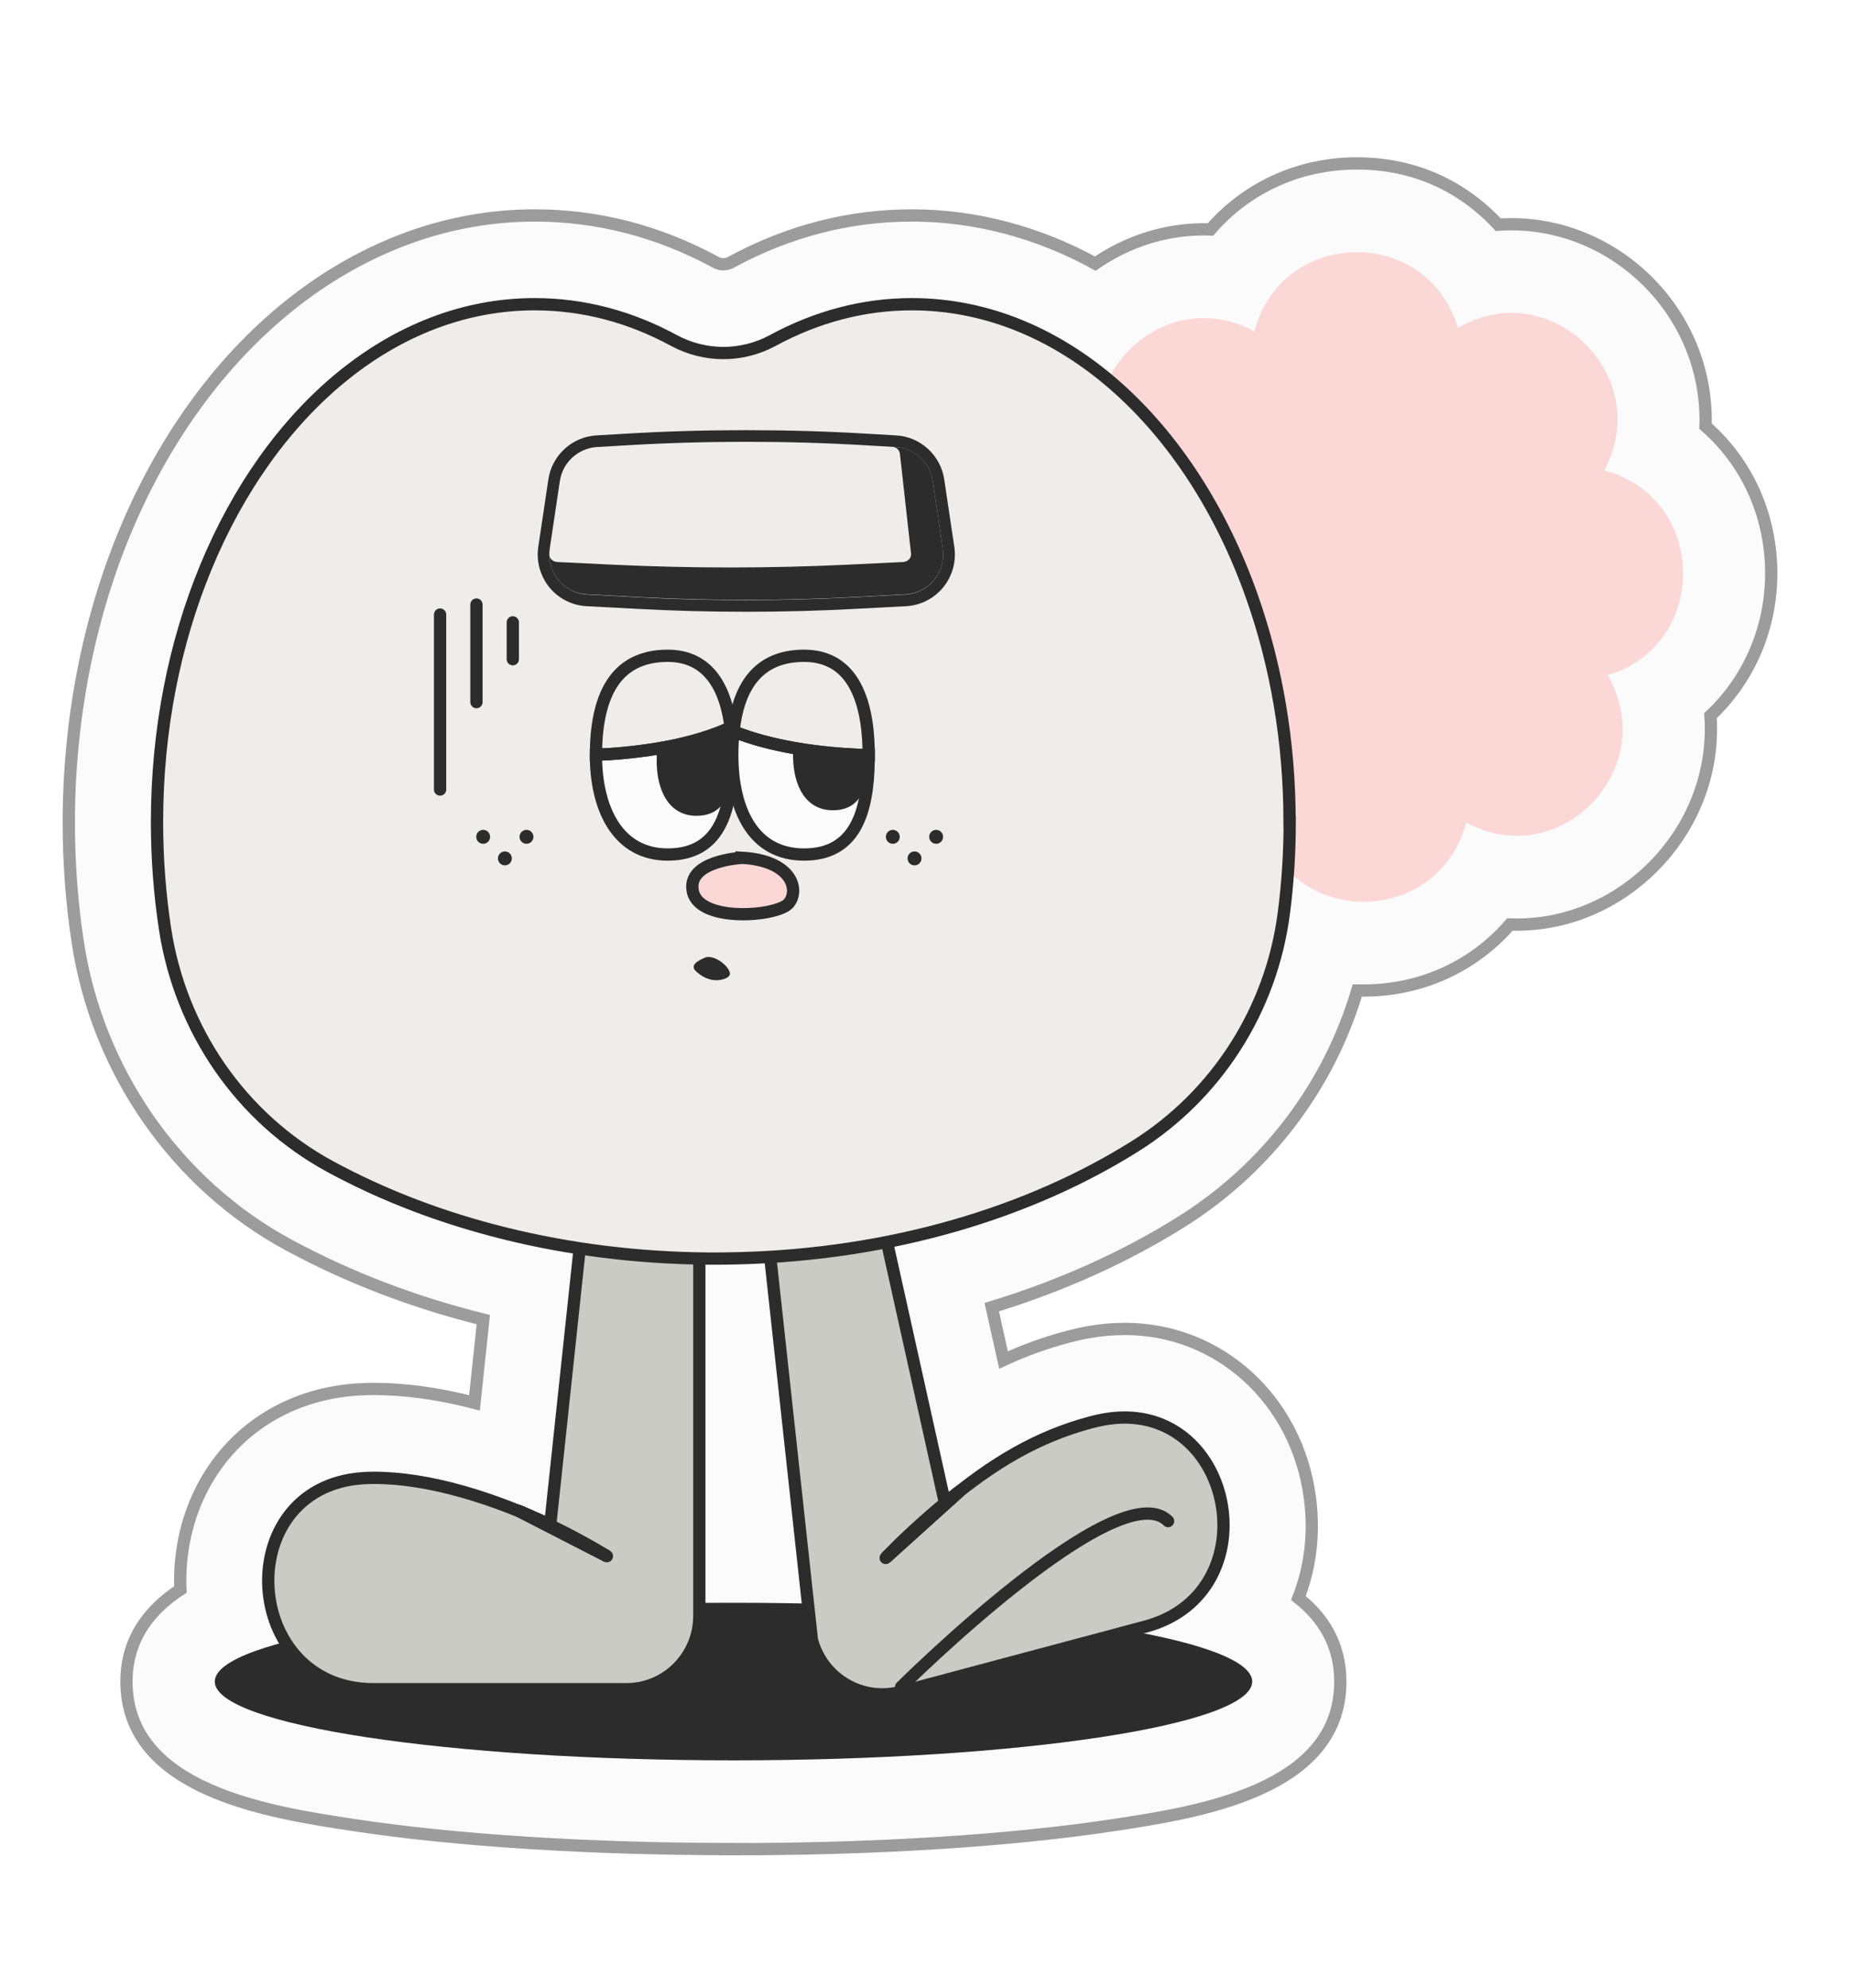 <svg width="151" height="162" viewBox="0 0 151 162" fill="none" xmlns="http://www.w3.org/2000/svg">
<g filter="url(#filter0_g_40000162_3204)">
<g filter="url(#filter1_d_40000162_3204)">
<path d="M60.772 149.675C49.136 149.675 38.137 148.979 29.807 147.713C22.888 146.664 11.306 144.901 11.306 136.022C11.306 132.424 13.319 130.073 15.7 128.518C15.583 125.733 16.14 122.939 17.38 120.462C19.788 115.661 24.371 112.659 29.933 112.234C30.392 112.198 30.913 112.18 31.497 112.18C34.031 112.18 36.762 112.56 39.665 113.31L40.384 106.529C34.696 105.118 29.376 103.075 24.497 100.435C15.358 95.489 8.943 86.276 7.343 75.815C6.849 72.614 6.606 69.314 6.606 65.996C6.606 57.777 8.17 49.657 11.117 42.496C17.722 26.493 30.535 16.556 44.58 16.556C49.702 16.556 54.662 17.84 59.326 20.372C59.523 20.48 59.73 20.535 59.946 20.535C60.161 20.535 60.377 20.48 60.584 20.363C65.256 17.831 70.207 16.556 75.32 16.556C80.433 16.556 85.573 17.904 90.255 20.48C92.834 18.699 95.907 17.686 99.097 17.686C99.285 17.686 99.465 17.686 99.645 17.695C102.556 14.332 106.815 12.316 111.56 12.316C116.304 12.316 120.177 14.187 123.089 17.307C123.448 17.28 123.817 17.271 124.176 17.271C129.684 17.271 134.887 20.281 137.771 25.137C139.344 27.786 140.081 30.761 139.982 33.726C143.334 36.656 145.337 40.941 145.337 45.724C145.337 50.254 143.486 54.395 140.386 57.316C140.413 57.686 140.422 58.048 140.422 58.419C140.422 67.053 133.18 74.341 124.607 74.341C124.419 74.341 124.23 74.341 124.041 74.332C121.13 77.695 116.871 79.712 112.135 79.712C111.955 79.712 111.785 79.712 111.605 79.712C109.296 87.487 104.255 94.178 97.282 98.554C92.672 101.448 87.415 103.807 81.817 105.516L82.778 109.82C84.495 109.024 86.238 108.4 88.053 107.921C88.52 107.804 89.06 107.668 89.662 107.56C90.668 107.379 91.674 107.288 92.663 107.288C100.373 107.288 106.717 113.093 107.75 121.095C108.127 123.988 107.768 126.755 106.806 129.214C108.828 130.814 110.221 133.003 110.221 136.031C110.221 144.91 98.647 146.673 91.728 147.722C83.399 148.988 72.4 149.684 60.763 149.684L60.772 149.675Z" fill="#FBFBFB" stroke="#9C9C9C" stroke-miterlimit="10"/>
<path d="M120.474 66.023C118.254 74.486 106.384 74.684 103.886 66.303C96.365 70.706 87.838 62.406 91.962 54.694C83.551 52.46 83.354 40.516 91.683 38.003C87.307 30.435 95.556 21.855 103.221 26.005C105.441 17.542 117.311 17.343 119.809 25.724C127.33 21.321 135.857 29.621 131.733 37.334C140.144 39.567 140.341 51.511 132.011 54.025C136.388 61.592 128.139 70.173 120.474 66.023Z" fill="#FBD7D5"/>
<path d="M60.772 142.442C84.117 142.442 103.041 139.568 103.041 136.022C103.041 132.477 84.117 129.603 60.772 129.603C37.428 129.603 18.503 132.477 18.503 136.022C18.503 139.568 37.428 142.442 60.772 142.442Z" fill="#2C2C2C"/>
<path d="M57.987 70.372V130.67C57.987 133.97 55.327 136.646 52.047 136.646H31.443C20.651 136.646 19.707 120.281 30.472 119.458C30.805 119.431 31.146 119.422 31.497 119.422C36.016 119.422 41.228 121.095 45.838 123.247L51.472 70.381H57.987V70.372Z" fill="#CBCBC5" stroke="#2C2C2C" stroke-miterlimit="10"/>
<path d="M50.456 125.805C49.486 125.245 47.338 123.907 43.223 122.098L50.456 125.805Z" fill="#CBCBC5"/>
<path d="M50.456 125.805C49.486 125.245 47.338 123.907 43.223 122.098" stroke="#2C2C2C" stroke-miterlimit="10" stroke-linecap="round"/>
<path d="M60.772 73.925L67.161 132.623C68.005 135.814 71.249 137.713 74.421 136.863L94.334 131.547C104.766 128.762 101.504 112.704 90.892 114.675C90.559 114.738 90.227 114.811 89.895 114.901C85.528 116.068 81.915 118.21 78.006 121.483L67.062 72.243L60.763 73.925H60.772Z" fill="#CBCBC5" stroke="#2C2C2C" stroke-miterlimit="10"/>
<path d="M73.173 125.95C73.963 125.154 75.707 123.31 79.22 120.498L73.173 125.95Z" fill="#CBCBC5"/>
<path d="M73.173 125.95C73.963 125.154 75.707 123.31 79.22 120.498" stroke="#2C2C2C" stroke-miterlimit="10" stroke-linecap="round"/>
<path d="M50.457 125.805L43.341 122.153C47.384 123.934 49.496 125.254 50.457 125.805Z" fill="#FBFBFB" stroke="#2C2C2C" stroke-miterlimit="10"/>
<path d="M50.457 125.805L43.341 122.153C47.384 123.934 49.496 125.254 50.457 125.805Z" fill="#FBFBFB" stroke="#2C2C2C" stroke-miterlimit="10" stroke-linecap="round"/>
<path d="M79.13 120.579L73.173 125.95C73.865 125.254 75.293 123.753 78.016 121.484C78.357 121.203 78.735 120.896 79.13 120.579Z" fill="#FBFBFB" stroke="#2C2C2C" stroke-miterlimit="10"/>
<path d="M79.13 120.579L73.173 125.95C73.865 125.254 75.293 123.753 78.016 121.484C78.357 121.203 78.735 120.896 79.13 120.579Z" fill="#FBFBFB" stroke="#2C2C2C" stroke-miterlimit="10" stroke-linecap="round"/>
<path d="M74.431 136.465C74.431 136.465 92.142 118.861 96.186 122.948" stroke="#2C2C2C" stroke-miterlimit="10" stroke-linecap="round"/>
<path d="M106.097 65.987C106.097 68.518 105.935 70.996 105.62 73.401C104.605 81.249 100.166 88.22 93.49 92.406C84.872 97.822 73.595 101.221 61.177 101.529C60.548 101.547 59.919 101.556 59.281 101.556H58.733C47.123 101.466 36.43 98.69 27.912 94.061C20.633 90.109 15.709 82.921 14.451 74.703C14.02 71.891 13.795 68.97 13.795 65.987C13.795 58.455 15.233 51.384 17.758 45.263C23.041 32.442 33.069 23.79 44.571 23.79C48.57 23.79 52.389 24.829 55.902 26.737C58.445 28.111 61.455 28.111 63.989 26.737C67.494 24.838 71.313 23.79 75.302 23.79C87.496 23.79 98.037 33.509 103.015 47.596C104.982 53.157 106.088 59.395 106.088 65.987H106.097Z" fill="#EEEDEB" stroke="#2C2C2C" stroke-miterlimit="10"/>
<path d="M60.674 60.534V60.823C60.674 61.003 60.665 61.184 60.665 61.364V61.445C60.647 61.689 60.638 61.932 60.62 62.166C60.62 62.248 60.611 62.32 60.602 62.392C60.324 65.972 59.075 68.632 55.41 68.632C51.404 68.632 49.562 65.007 49.562 60.534V60.507C50.946 60.453 52.706 60.309 54.557 60.002C56.479 59.687 58.492 59.182 60.288 58.397H60.297C60.387 58.442 60.477 58.478 60.566 58.514C60.638 59.164 60.674 59.84 60.674 60.534Z" fill="#FBFBFB" stroke="#2C2C2C" stroke-miterlimit="10"/>
<path d="M71.795 60.534C71.795 60.688 71.795 60.841 71.786 60.994C71.723 65.251 70.654 68.632 66.522 68.632C62.39 68.632 60.674 65.007 60.674 60.534C60.674 59.867 60.701 59.227 60.773 58.605C62.318 59.218 64.007 59.651 65.642 59.939C67.995 60.363 70.241 60.498 71.795 60.534Z" fill="#FBFBFB" stroke="#2C2C2C" stroke-miterlimit="10"/>
<path d="M60.567 58.514C60.477 58.478 60.387 58.442 60.297 58.397H60.288C58.492 59.182 56.48 59.687 54.557 60.002C52.707 60.309 50.946 60.453 49.563 60.507C49.572 56.044 50.928 52.437 55.411 52.437C58.707 52.437 60.19 55.016 60.567 58.514Z" stroke="#2C2C2C" stroke-miterlimit="10"/>
<path d="M60.674 60.823V60.985C60.674 61.111 60.674 61.238 60.665 61.364V61.445C60.647 61.689 60.638 61.932 60.62 62.166C60.62 62.248 60.611 62.32 60.602 62.392C60.387 64.186 59.659 65.476 57.755 65.476C55.536 65.476 54.512 63.465 54.512 60.985C54.512 60.652 54.53 60.318 54.557 60.002C56.479 59.687 58.491 59.182 60.288 58.397H60.297C60.548 59.083 60.665 59.921 60.674 60.823Z" fill="#2C2C2C"/>
<path d="M71.795 60.534C71.795 60.688 71.795 60.841 71.786 60.994C71.714 63.258 71.085 65.025 68.867 65.025C66.648 65.025 65.624 63.014 65.624 60.534C65.624 60.336 65.633 60.138 65.642 59.939C67.995 60.363 70.241 60.498 71.795 60.534Z" fill="#2C2C2C"/>
<path d="M71.795 60.534C70.241 60.498 67.995 60.363 65.642 59.939C64.007 59.651 62.318 59.218 60.773 58.605C61.15 55.061 62.704 52.437 66.522 52.437C70.34 52.437 71.687 55.8 71.786 60.047C71.795 60.21 71.795 60.372 71.795 60.534Z" stroke="#2C2C2C" stroke-miterlimit="10"/>
<path d="M61.429 68.903C61.429 68.903 56.893 69.137 57.468 71.671C58.042 74.205 64.375 73.682 65.274 72.6C66.172 71.517 65.543 69.11 61.429 68.894V68.903Z" fill="#FBD7D5" stroke="#2C2C2C" stroke-miterlimit="10"/>
<path d="M40.373 67.757C40.686 67.757 40.939 67.503 40.939 67.189C40.939 66.875 40.686 66.621 40.373 66.621C40.061 66.621 39.807 66.875 39.807 67.189C39.807 67.503 40.061 67.757 40.373 67.757Z" fill="#2C2C2C"/>
<path d="M43.903 67.757C44.216 67.757 44.469 67.503 44.469 67.189C44.469 66.875 44.216 66.621 43.903 66.621C43.591 66.621 43.337 66.875 43.337 67.189C43.337 67.503 43.591 67.757 43.903 67.757Z" fill="#2C2C2C"/>
<path d="M42.143 69.516C42.456 69.516 42.709 69.261 42.709 68.948C42.709 68.634 42.456 68.379 42.143 68.379C41.831 68.379 41.577 68.634 41.577 68.948C41.577 69.261 41.831 69.516 42.143 69.516Z" fill="#2C2C2C"/>
<path d="M73.754 67.757C74.067 67.757 74.32 67.503 74.32 67.189C74.32 66.875 74.067 66.621 73.754 66.621C73.441 66.621 73.188 66.875 73.188 67.189C73.188 67.503 73.441 67.757 73.754 67.757Z" fill="#2C2C2C"/>
<path d="M77.284 67.757C77.597 67.757 77.85 67.503 77.85 67.189C77.85 66.875 77.597 66.621 77.284 66.621C76.971 66.621 76.718 66.875 76.718 67.189C76.718 67.503 76.971 67.757 77.284 67.757Z" fill="#2C2C2C"/>
<path d="M75.524 69.516C75.836 69.516 76.09 69.261 76.09 68.948C76.09 68.634 75.836 68.379 75.524 68.379C75.211 68.379 74.958 68.634 74.958 68.948C74.958 69.261 75.211 69.516 75.524 69.516Z" fill="#2C2C2C"/>
<path d="M58.088 78.442C58.635 78.831 59.324 78.992 59.966 78.783C60.306 78.679 60.57 78.499 60.457 78.196C60.193 77.485 59.041 76.775 58.447 77.031C57.852 77.286 57.173 77.665 57.739 78.167C57.852 78.272 57.975 78.366 58.097 78.452L58.088 78.442Z" fill="#2C2C2C"/>
</g>
<path d="M60.815 36C64.109 36 67.393 36.095 70.687 36.294L72.98 36.426C74.519 36.521 75.774 37.677 76.01 39.202L76.831 44.697C77.114 46.601 75.708 48.344 73.782 48.448L69.639 48.666C66.695 48.818 63.76 48.903 60.815 48.903C57.871 48.903 54.926 48.827 51.991 48.666L47.848 48.448C45.932 48.344 44.517 46.611 44.8 44.697L45.621 39.202C45.847 37.677 47.112 36.521 48.65 36.426L50.944 36.294C54.228 36.095 57.522 36 60.815 36ZM60.815 35.053C57.522 35.053 54.181 35.147 50.887 35.346L48.594 35.479C46.621 35.593 44.979 37.099 44.687 39.06L43.865 44.555C43.686 45.73 44.017 46.923 44.762 47.852C45.508 48.77 46.612 49.33 47.791 49.396L51.934 49.614C54.879 49.775 57.861 49.85 60.815 49.85C63.769 49.85 66.751 49.775 69.696 49.614L73.839 49.396C75.019 49.33 76.123 48.77 76.868 47.852C77.614 46.933 77.944 45.73 77.765 44.555L76.944 39.06C76.651 37.099 75.009 35.593 73.037 35.479L70.743 35.346C67.45 35.147 64.118 35.053 60.815 35.053Z" fill="#2C2C2C"/>
<path d="M72.99 36.426C74.519 36.512 75.783 37.677 76.01 39.193L76.831 44.687C77.123 46.592 75.698 48.335 73.782 48.429L69.639 48.647C63.76 48.96 57.871 48.96 51.982 48.647L47.848 48.429C46.084 48.344 44.762 46.885 44.762 45.18C44.762 45.35 44.838 45.483 44.913 45.559C44.998 45.663 45.159 45.777 45.413 45.796L49.962 46.014C53.124 46.165 56.333 46.241 59.504 46.241C62.675 46.241 65.883 46.165 69.045 46.014L73.594 45.796C73.849 45.777 74 45.663 74.094 45.559C74.179 45.464 74.273 45.294 74.236 45.076L73.329 36.938C73.273 36.644 73.018 36.417 72.688 36.398H72.99V36.426Z" fill="#2C2C2C"/>
<path d="M35.862 50.078V64.336" stroke="#2C2C2C" stroke-miterlimit="10" stroke-linecap="round"/>
<path d="M38.826 49.263V57.212" stroke="#2C2C2C" stroke-miterlimit="10" stroke-linecap="round"/>
<path d="M41.789 50.713V53.716" stroke="#2C2C2C" stroke-miterlimit="10" stroke-linecap="round"/>
</g>
<defs>
<filter id="filter0_g_40000162_3204" x="-0.4" y="-0.4" width="151.8" height="162.8" filterUnits="userSpaceOnUse" color-interpolation-filters="sRGB">
<feFlood flood-opacity="0" result="BackgroundImageFix"/>
<feBlend mode="normal" in="SourceGraphic" in2="BackgroundImageFix" result="shape"/>
<feTurbulence type="fractalNoise" baseFrequency="0.667 0.667" numOctaves="3" seed="7043" />
<feDisplacementMap in="shape" scale="0.8" xChannelSelector="R" yChannelSelector="G" result="displacedImage" width="100%" height="100%" />
<feMerge result="effect1_texture_40000162_3204">
<feMergeNode in="displacedImage"/>
</feMerge>
</filter>
<filter id="filter1_d_40000162_3204" x="3.106" y="10.816" width="143.731" height="142.368" filterUnits="userSpaceOnUse" color-interpolation-filters="sRGB">
<feFlood flood-opacity="0" result="BackgroundImageFix"/>
<feColorMatrix in="SourceAlpha" type="matrix" values="0 0 0 0 0 0 0 0 0 0 0 0 0 0 0 0 0 0 127 0" result="hardAlpha"/>
<feOffset dx="-1" dy="1"/>
<feGaussianBlur stdDeviation="1"/>
<feComposite in2="hardAlpha" operator="out"/>
<feColorMatrix type="matrix" values="0 0 0 0 0 0 0 0 0 0 0 0 0 0 0 0 0 0 0.25 0"/>
<feBlend mode="normal" in2="BackgroundImageFix" result="effect1_dropShadow_40000162_3204"/>
<feBlend mode="normal" in="SourceGraphic" in2="effect1_dropShadow_40000162_3204" result="shape"/>
</filter>
</defs>
</svg>
